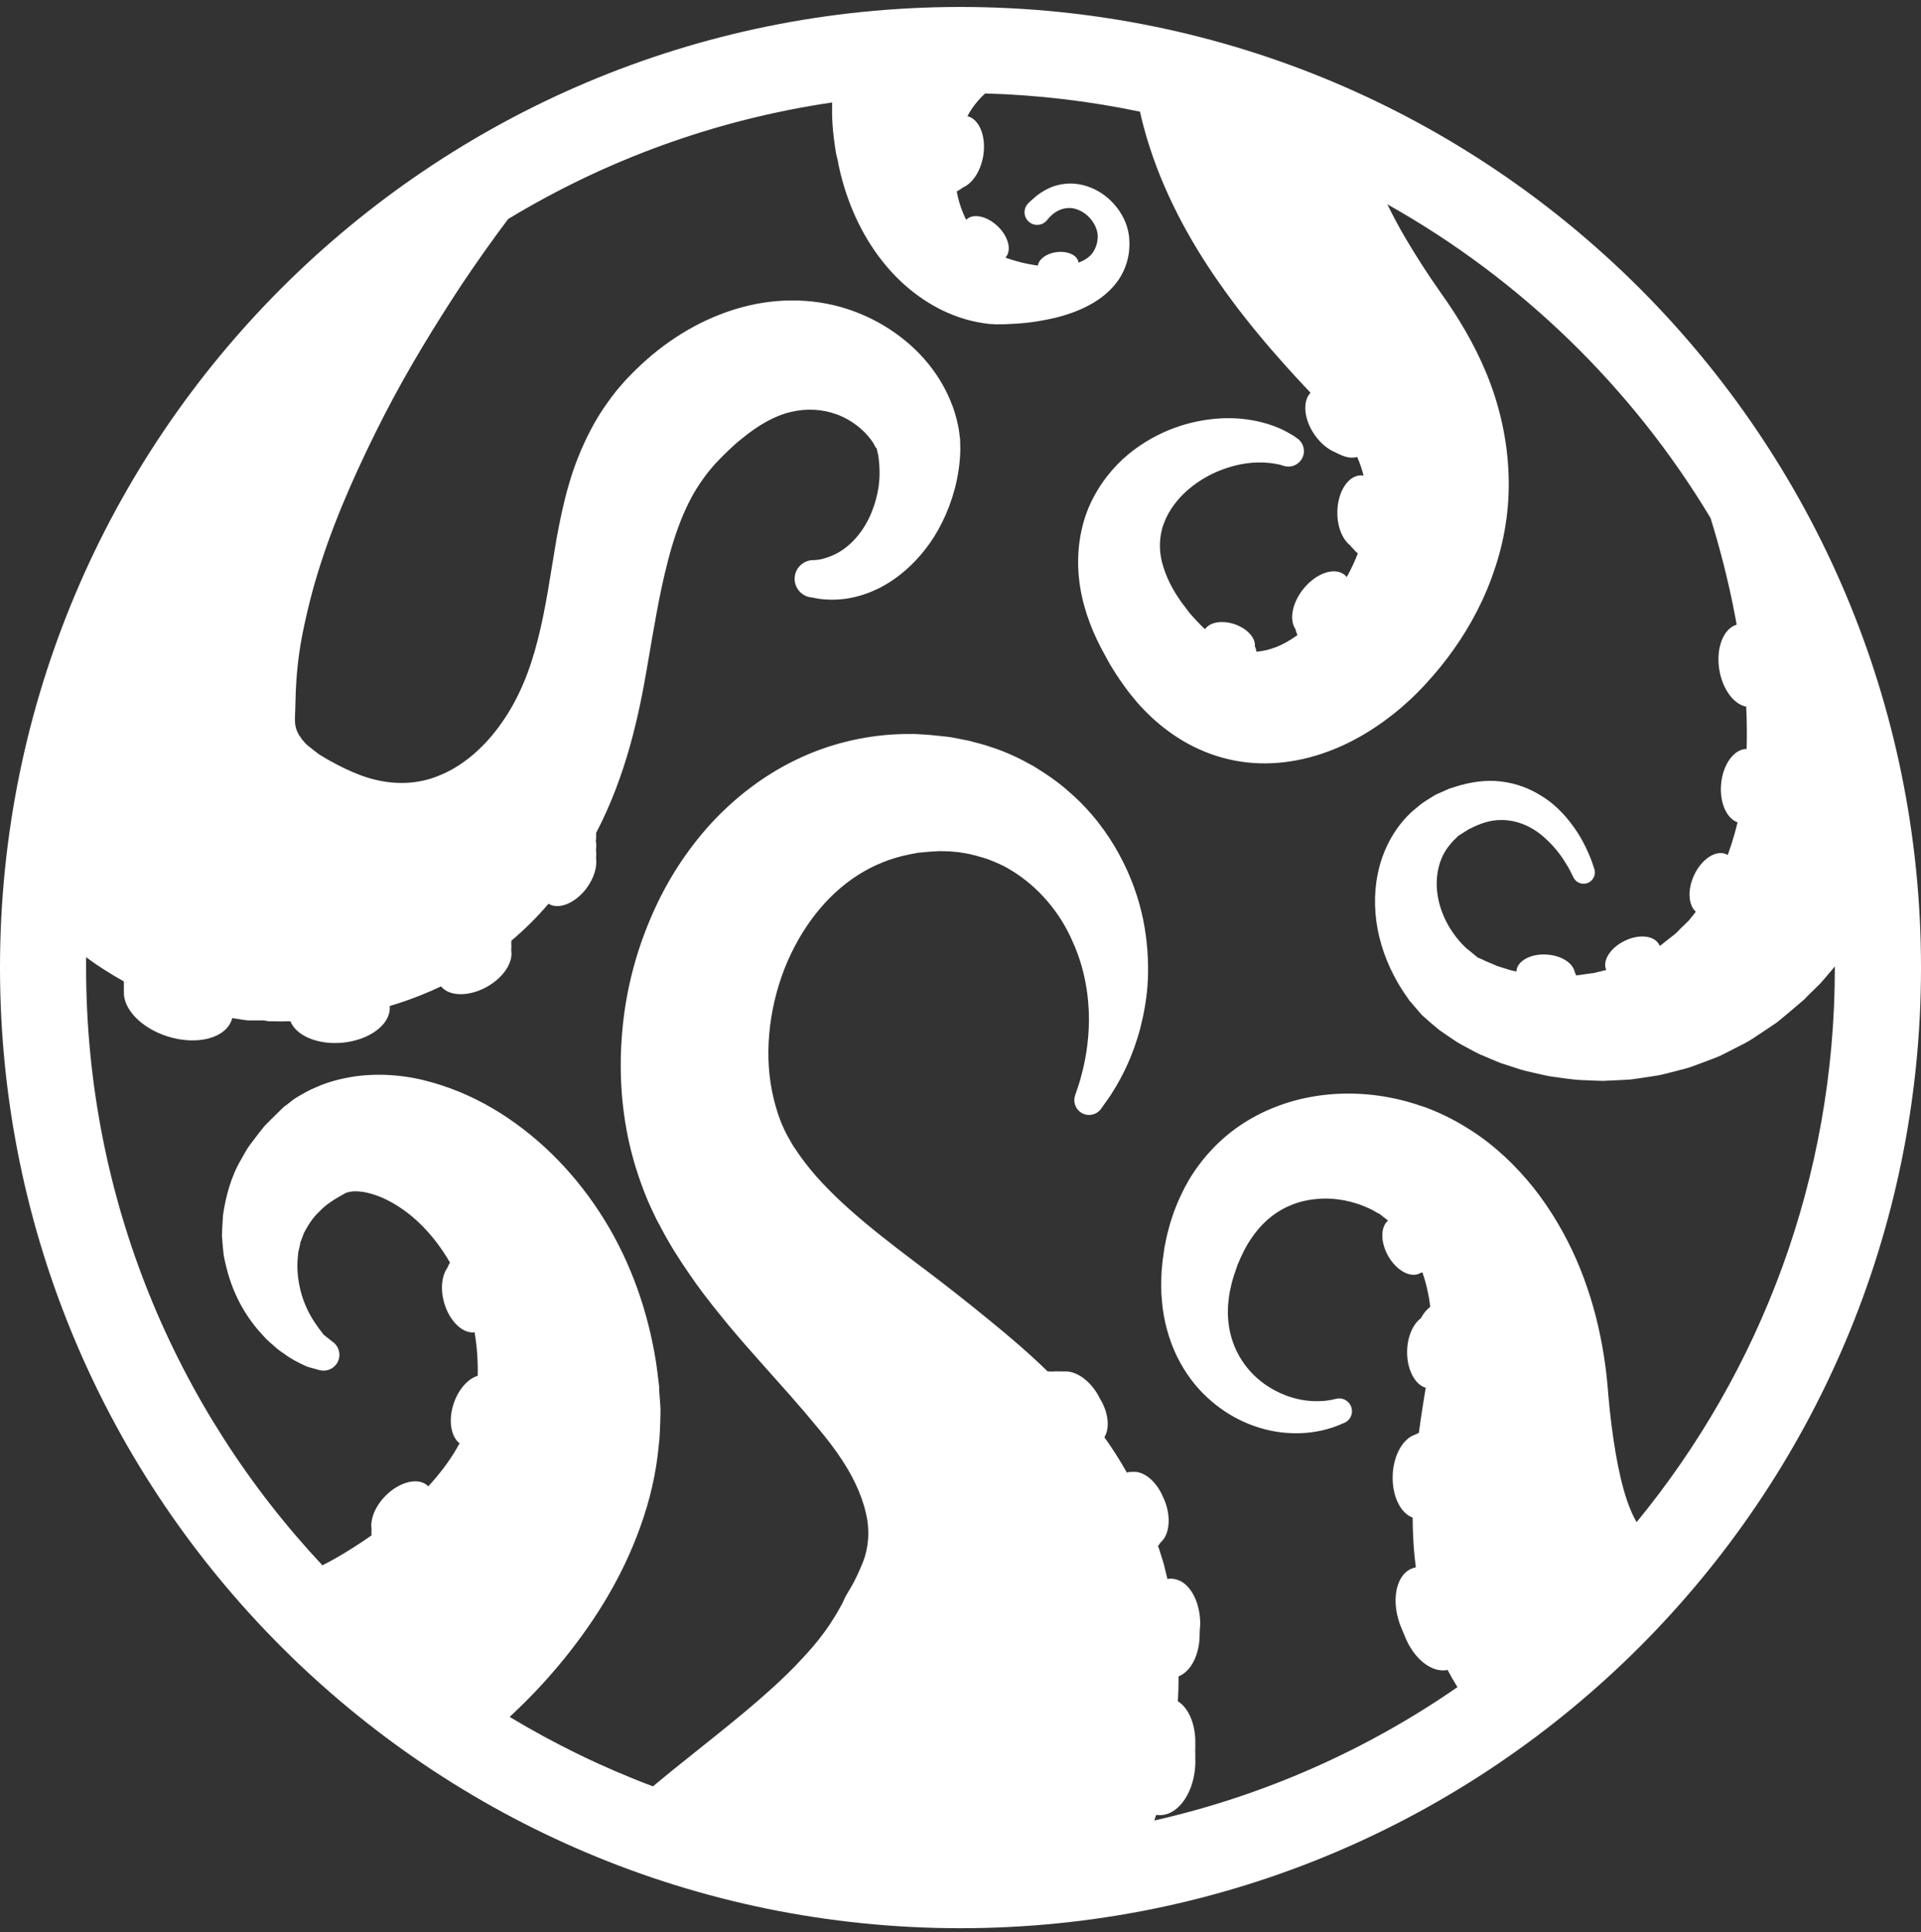 <?xml version="1.0" encoding="utf-8"?>
<!-- Generator: Adobe Illustrator 16.0.0, SVG Export Plug-In . SVG Version: 6.00 Build 0)  -->
<!DOCTYPE svg PUBLIC "-//W3C//DTD SVG 1.1//EN" "http://www.w3.org/Graphics/SVG/1.1/DTD/svg11.dtd">
<svg version="1.1" xmlns="http://www.w3.org/2000/svg" xmlns:xlink="http://www.w3.org/1999/xlink" x="0px" y="0px"
	 width="454.19px" height="456.785px" viewBox="0 0 454.19 456.785" enable-background="new 0 0 454.19 456.785"
	 xml:space="preserve">
<rect x="0" y="0" width="454.19" height="456.785" fill="#333333" stroke="none"/>
<g id="Extras" display="none">
</g>
<g id="Fonts">
</g>
<g id="Logos">
	<g>
		<path fill="#FFFFFF" d="M227.098,1.646C101.674,1.646,0,103.319,0,228.742c0,125.42,101.674,227.094,227.098,227.094
			c125.416,0,227.094-101.674,227.094-227.094C454.191,103.319,352.514,1.646,227.098,1.646z M386.954,359.838
			c-0.503-0.854-0.994-1.823-1.45-2.951c-2.367-5.674-3.883-14.238-4.891-23.414l-0.348-3.646c-0.123-1.537-0.244-3.07-0.423-4.615
			c-0.343-3.082-0.818-6.17-1.456-9.258c-1.236-6.172-3.131-12.326-5.713-18.266c-2.625-5.932-5.947-11.658-10.068-16.871
			c-4.158-5.182-9.063-9.912-14.761-13.564c-2.87-1.857-5.726-3.4-9.018-4.762c-0.852-0.338-1.923-0.785-2.367-0.895l-0.874-0.275
			l-0.217-0.07c0.033,0.02-0.668-0.262-0.442-0.166l-0.148-0.043l-0.591-0.178c-1.564-0.486-3.141-0.9-4.725-1.227
			c-6.337-1.314-12.773-1.467-19.006-0.41c-6.227,1.059-12.238,3.412-17.354,6.902c-5.133,3.492-9.197,8.098-12.057,12.908
			c-1.408,2.426-2.527,4.893-3.445,7.336c-0.4,1.229-0.857,2.439-1.157,3.654l-0.481,1.801l-0.414,1.93
			c-0.314,1.398-0.352,2.191-0.516,3.234l-0.049,0.371c0.037-0.16-0.058,0.32-0.058,0.311l-0.016,0.113l-0.021,0.225l-0.088,0.893
			l-0.163,1.773c-0.115,2.383-0.146,4.727,0.101,7.047c0.399,4.619,1.668,9.043,3.512,12.895c1.892,3.84,4.348,7.125,7.093,9.662
			c5.485,5.145,11.675,7.463,16.722,8.223c5.105,0.764,9.131,0.061,11.717-0.648c2.853-0.82,3.691-1.393,3.77-1.371
			c1.58-0.5,2.461-2.197,1.958-3.783c-0.5-1.588-2.192-2.469-3.783-1.965c0.06-0.045-1.417,0.396-3.166,0.473
			c-1.993,0.125-5.002,0.004-8.437-1.285c-3.398-1.26-7.265-3.693-10.025-7.621c-2.785-3.881-4.301-9.084-3.631-14.842
			c0.121-1.432,0.458-2.912,0.82-4.4l0.336-1.123l0.169-0.561l0.04-0.143l0.024-0.069c-0.01,0.047-0.065,0.319-0.021,0.132
			l0.113-0.354c0.318-0.889,0.656-2.068,0.945-2.598l0.431-0.998l0.529-1.098c0.323-0.748,0.757-1.41,1.119-2.121
			c0.832-1.35,1.728-2.621,2.716-3.768c2.544-2.925,5.667-4.968,9.222-6.066c0.459-0.142,0.925-0.261,1.397-0.372
			c1.022-0.24,2.081-0.398,3.165-0.486c0.58-0.049,1.162-0.09,1.763-0.093c3.08-0.018,6.314,0.609,9.286,1.818
			c0.741,0.297,1.468,0.635,2.177,1l0.262,0.137l0.065,0.037c0.296,0.123-0.331-0.133-0.226-0.084l0.197,0.109l0.811,0.434
			c0.679,0.338,0.689,0.455,0.943,0.637c0.446,0.327,0.937,0.709,1.43,1.113c-1.78,1.496-1.821,5.05-0.007,8.309
			c1.97,3.525,5.365,5.373,7.606,4.127c0.045-0.024,0.083-0.058,0.126-0.084c0.135-0.03,0.27-0.065,0.398-0.113
			c0.877,2.52,1.496,5.202,1.828,7.973c0.008,0.067,0.012,0.136,0.02,0.202c-0.862,0.629-1.619,1.553-2.22,2.688
			c-1.856,1.385-3.173,4.328-3.241,7.764c-0.081,4.306,1.818,7.907,4.406,8.671c-0.011,0.05-0.021,0.1-0.03,0.149l-0.613,3.746
			c-0.345,2.229-0.683,4.481-0.993,6.767c-0.022,0.011-0.046,0.02-0.067,0.03c-0.1,0.041-0.199,0.088-0.297,0.137
			c-0.102,0.041-0.208,0.09-0.306,0.137c-0.089,0.036-0.175,0.083-0.262,0.125c-2.824,0.954-5.06,4.821-5.249,9.539
			c-0.199,4.879,1.835,9.026,4.72,10.055c0.014,2.411,0.102,4.883,0.291,7.432c0.115,1.417,0.271,2.864,0.463,4.33
			c-0.18,0.038-0.361,0.067-0.538,0.127c-0.071,0.024-0.138,0.061-0.207,0.088c-0.001,0-0.001,0-0.001,0
			c-3.696,1.227-5.12,6.961-3.177,12.799c0.175,0.523,0.376,1.023,0.591,1.511c0.066,0.17,0.135,0.335,0.206,0.503
			c0.078,0.201,0.159,0.395,0.242,0.592c0.076,0.199,0.16,0.396,0.246,0.592c2.107,5.403,6.411,8.829,10.144,8.044
			c0.729,1.379,1.508,2.735,2.332,4.065c-21.327,14.759-45.559,25.614-71.671,31.524c0.147-0.435,0.282-0.881,0.427-1.319
			c0.078,0.009,0.155,0.028,0.235,0.033c0.113,0.008,0.222-0.002,0.338-0.002l0.014,0.002c4.286,0.307,8.146-4.77,8.64-11.334
			c0.028-0.385,0.048-0.768,0.048-1.148c0-0.059,0-0.117,0-0.178c0-0.234-0.01-0.467-0.02-0.697c0.021-0.602,0.02-1.191-0.018-1.764
			c0.032-0.521,0.034-1.033,0.022-1.539c0.152-4.644-1.533-8.655-4.119-10.235c0.109-1.957,0.173-3.922,0.17-5.891
			c2.939-1.148,5.011-5.193,4.981-10.011c0.005-0.239,0.013-0.477,0.014-0.72c0.097-0.826,0.135-1.686,0.092-2.573
			c-0.24-4.859-2.627-8.81-5.585-9.584c-0.482-0.149-0.979-0.226-1.486-0.201c-0.02,0.002-0.03,0.006-0.049,0.008
			c-0.071,0-0.14-0.01-0.214-0.008c-0.138,0.007-0.271,0.04-0.405,0.06c-0.051-0.217-0.104-0.434-0.152-0.651l-0.396-1.639
			l-0.199-0.818l-0.1-0.41l-0.051-0.203c-0.507-1.568-1.138-3.611-1.138-3.611l-0.191-0.443c0.22-0.249,0.415-0.526,0.591-0.828
			c2.008-1.661,2.564-5.533,1.177-9.434c-0.161-0.451-0.348-0.881-0.546-1.296c-1.586-3.764-4.53-6.192-7.136-5.974
			c-0.491-0.022-0.971,0.015-1.438,0.161c-1.636-2.922-3.432-5.705-5.318-8.36c1.33-2.112,0.996-5.774-1.03-9.109
			c-0.024-0.041-0.053-0.078-0.078-0.119c-0.184-0.374-0.38-0.747-0.604-1.115c-2.12-3.469-5.35-5.471-7.924-5.191
			c-0.324-0.037-0.635-0.033-0.936-0.014c-0.219-0.02-0.429-0.023-0.637-0.02c-0.367-0.025-0.719,0-1.066,0.053
			c-0.384-0.049-0.758-0.051-1.125-0.029c-4.581-4.462-9.188-8.368-13.592-11.955c-1.404-1.151-2.79-2.275-4.161-3.375
			c-4.646-3.729-9.119-7.188-13.474-10.434c-11.19-8.443-21.099-16.385-27.327-25.197c-0.394-0.545-0.743-1.096-1.122-1.645
			l-0.279-0.416l-0.133-0.207l-0.074-0.105c-0.157-0.283,0.143,0.273,0.077,0.16l-0.666-1.148l-0.794-1.396
			c-0.274-0.527-0.551-1.057-0.799-1.604c-1.04-2.172-1.787-4.539-2.402-6.98c-1.219-4.896-1.568-10.209-1.092-15.475
			c0.459-5.264,1.688-10.49,3.563-15.318c1.889-4.824,4.409-9.242,7.366-13.016c5.948-7.574,13.505-12.379,22.116-14.098
			c0.537-0.127,1.082-0.209,1.624-0.305l0.411-0.072c-0.949,0.023-0.182,0-0.354,0l0.141-0.012l0.279-0.023l1.127-0.1l1.121-0.104
			c0.346-0.027,0.832-0.08,0.977-0.072c0.428-0.016,0.859-0.039,1.297-0.072c0.402-0.059,0.93-0.035,1.461-0.016l1.58,0.035
			c1.013,0.141,2.075,0.137,3.061,0.359c2.031,0.266,3.926,0.883,5.842,1.457c1.83,0.725,3.688,1.459,5.343,2.508
			c6.753,3.992,11.892,10.326,14.728,16.898c3.007,6.559,3.918,13.207,3.91,18.703c-0.056,5.523-0.959,9.969-1.772,12.947
			c-0.358,1.518-0.783,2.635-1.031,3.408c-0.255,0.775-0.39,1.174-0.39,1.174l-0.09,0.275c-0.472,1.414,0.011,3.027,1.287,3.936
			c1.572,1.117,3.749,0.75,4.865-0.818c0,0,0.273-0.391,0.809-1.139c0.521-0.754,1.368-1.855,2.281-3.41
			c1.883-3.066,4.424-7.85,6.207-14.609c0.84-3.373,1.59-7.232,1.768-11.527c0.168-4.293-0.108-9.012-1.115-14.012
			c-1.025-4.992-2.839-10.242-5.676-15.438c-2.822-5.191-6.693-10.34-11.809-14.758c-2.506-2.277-5.391-4.23-8.434-6.096
			c-3.102-1.738-6.402-3.363-9.938-4.473c-1.75-0.654-3.567-1.041-5.394-1.547c-0.923-0.182-1.844-0.363-2.775-0.549
			c-0.92-0.176-1.847-0.354-2.924-0.453c-1.049-0.109-2.1-0.219-3.152-0.328c-0.604-0.063-0.865-0.064-1.262-0.096l-1.127-0.066
			l-1.132-0.072l-0.28-0.02l-0.141-0.01c-0.268,0.002,0.399-0.021-0.641,0.008l-0.717,0.002c-0.969,0.01-1.938,0.01-2.912,0.066
			c-7.799,0.365-16.011,2.285-23.584,5.951c-7.617,3.615-14.513,8.891-20.273,15.131c-5.732,6.277-10.383,13.5-13.797,21.277
			c-3.451,7.764-5.792,16.061-6.861,24.664c-1.055,8.592-0.969,17.504,0.666,26.441c0.813,4.467,2.049,8.92,3.669,13.314
			c0.392,1.1,0.831,2.188,1.286,3.275c0.203,0.516,0.527,1.191,0.789,1.777l0.75,1.602l0.572,1.195l0.932,1.732
			c0.527,0.973,1.035,1.971,1.586,2.922c2.169,3.832,4.6,7.373,7.025,10.816c2.446,3.387,5.018,6.555,7.539,9.623
			c2.523,3.033,5.08,5.941,7.561,8.719c2.411,2.709,4.813,5.41,7.207,8.1c2.308,2.625,4.502,5.207,6.545,7.689
			c2.075,2.486,3.938,4.941,5.544,7.398c3.234,4.904,5.243,9.822,5.938,14.186c0.635,4.379-0.133,8.09-1.522,11.035
			c0,0-0.679,1.674-1.526,3.305c-0.872,1.674-1.912,3.311-2.022,3.527c-0.452,0.854-0.763,1.713-1.226,2.484
			c-3.451,6.301-6.898,10.01-10.463,13.789c-3.568,3.701-7.615,7.307-11.871,10.879c-4.25,3.555-8.557,6.982-12.344,10
			c-3.763,2.992-7.086,5.674-9.174,7.438c-0.183,0.157-0.354,0.3-0.528,0.447c-11.854-4.454-23.186-9.969-33.888-16.422
			c0.735-0.69,1.479-1.386,2.205-2.105c3.77-3.607,7.432-7.621,10.943-11.955c6.982-8.691,13.488-18.9,17.783-30.998
			c2.168-6.004,3.721-12.48,4.324-19.186c0.207-1.537,0.285-3.623,0.353-5.535l0.06-2.902c-0.024-0.74-0.08-1.227-0.116-1.852
			l-0.132-1.777l-0.033-0.445l-0.02-0.223l-0.007-0.107c0.003,0.762-0.016-1.164-0.018-1.021l-0.137-1.123
			c-0.187-1.5-0.354-2.998-0.578-4.486c-1.856-11.936-5.944-23.682-12.28-33.877c-6.313-10.201-14.664-18.887-24.516-25.133
			c-4.936-3.115-10.301-5.594-16.03-7.232c-5.691-1.664-11.946-2.324-18.288-1.479c-3.18,0.482-6.363,1.254-9.388,2.631
			c-1.374,0.531-3.372,1.656-4.97,2.652c-0.553,0.385-0.814,0.629-1.229,0.947l-0.57,0.455c-0.295,0.205,0.555-0.375-0.677,0.473
			l-0.085,0.082l-0.177,0.168l-0.346,0.336c-0.912,0.895-1.816,1.785-2.712,2.666l-1.312,1.32c-0.409,0.486-0.799,1.004-1.193,1.5
			c-0.77,1.004-1.528,1.998-2.275,2.986c-0.75,0.969-1.314,2.154-1.937,3.209c-2.556,4.232-3.783,9.047-4.423,13.424
			c-0.068,1.113-0.129,2.207-0.191,3.289c-0.014,0.535-0.031,1.066-0.049,1.594c0.035,0.521,0.082,1.043,0.117,1.559
			c0.092,1.025,0.172,2.033,0.294,3.01c0.157,0.973,0.415,1.906,0.619,2.824c1.797,7.342,5.346,12.643,8.814,16.295
			c0.806,0.955,1.79,1.711,2.608,2.457c0.805,0.76,1.713,1.355,2.52,1.908c1.486,1.117,3.299,1.988,4.602,2.594
			c0.706,0.367,1.117,0.404,1.549,0.539c0.414,0.117,0.768,0.215,1.049,0.291c0.558,0.154,0.855,0.236,0.855,0.236
			c1.406,0.391,2.977-0.072,3.939-1.295c1.28-1.625,1-3.977-0.631-5.258l-0.014-0.014c0,0-0.236-0.184-0.695-0.547
			c-0.23-0.18-0.516-0.408-0.859-0.674c-0.309-0.264-0.826-0.582-0.987-0.918c-0.869-1.141-2.636-3.334-3.958-6.418
			c-1.327-3.061-2.279-7.135-1.914-11.289c0.063-0.52,0.066-1.035,0.155-1.549c0.144-0.512,0.243-1.018,0.353-1.527l0.15-0.758
			l0.285-0.73c0.191-0.486,0.373-0.971,0.539-1.457c0.994-1.85,2.049-3.604,3.727-5.127c1.457-1.604,3.617-2.914,5.898-4.176
			l0.209-0.123c0,0,0.597-0.195,0.795-0.244c0.209-0.051,0.744-0.137,0.859-0.139h0.267c0.053-0.008,0.116,0.004,0.168,0
			c0.64-0.049,1.394,0.043,2.188,0.143c1.79,0.336,3.975,1.014,6.311,2.293c2.317,1.258,4.721,2.977,6.941,5.131
			c2.713,2.615,5.144,5.774,7.159,9.265c-0.234,0.356-0.427,0.763-0.598,1.191c-1.342,1.878-1.721,5.06-0.772,8.339
			c1.259,4.352,4.383,7.317,7.187,6.958c0.569,3.368,0.818,6.811,0.735,10.279c-2.269,0.663-4.53,3.136-5.666,6.513
			c-1.333,3.948-0.692,7.834,1.374,9.444c-0.223,0.404-0.439,0.809-0.676,1.212c-1.785,3.085-4.084,6.1-6.719,8.968
			c-0.023-0.024-0.042-0.053-0.066-0.077c-2.168-2.145-6.675-1.102-10.057,2.322c-2.406,2.438-3.594,5.42-3.304,7.713
			c-0.009,0.234-0.017,0.468,0,0.691c-0.024,0.323-0.01,0.628,0.011,0.932c-2.777,1.96-5.637,3.774-8.513,5.418
			c-1.035,0.581-2.065,1.124-3.094,1.669c-34.648-36.965-55.88-86.652-55.88-141.315c0-0.839,0-1.649,0-2.445
			c2.773,2.06,5.986,4.082,8.924,5.715c0,0.177,0.001,0.354,0.01,0.531c-0.014,0.254-0.014,0.514,0,0.768
			c-0.014,0.211-0.014,0.42-0.003,0.629c-0.005,0.12,0.007,0.241,0.009,0.361c-0.283,4.13,4.02,8.724,10.344,10.723
			c6.986,2.189,13.787,0.404,15.177-4.027c0.032-0.103,0.046-0.207,0.071-0.311c0.834,0.139,1.67,0.271,2.489,0.383l0.759,0.104
			l0.372,0.051l0.213,0.002h0.839l1.682,0.002h0.841l0.208,0.002c-0.79-0.174,1.305,0.24,1.203,0.199l0.602,0.01l2.374,0.025
			c0.722,0.008,1.458-0.007,2.196-0.029c1.135,2.858,4.91,4.866,9.546,5.118c0.634,0.036,1.283,0.036,1.944,0.001
			c0.26-0.013,0.52-0.022,0.782-0.047c6.465-0.608,11.425-4.35,11.216-8.439c0-0.032,0.007-0.063,0.007-0.096
			c0.003-0.05-0.001-0.101-0.001-0.151c2.582-0.766,5.133-1.65,7.626-2.669c1.525-0.608,3.024-1.267,4.496-1.971
			c1.887,2.398,6.554,2.499,10.832,0.117c3.858-2.163,6.161-5.654,5.779-8.428c0.01-0.209,0.011-0.416-0.004-0.619
			c0.041-0.398,0.033-0.785-0.008-1.162c0.027-0.24,0.039-0.477,0.038-0.71c3.23-2.734,6.172-5.673,8.777-8.729
			c2.374,1.491,6.333-0.106,9.007-3.697c1.758-2.38,2.524-5.047,2.229-7.114c0.066-0.648,0.064-1.271-0.019-1.847
			c0.09-0.787,0.079-1.533-0.031-2.219c0.085-0.646,0.087-1.252,0.052-1.838c7.139-13.699,10.137-27.722,12.227-40.132
			c1.464-8.557,2.794-16.621,4.633-23.697c1.205-4.84,2.657-9.109,4.348-12.792c0.797-1.726,1.635-3.331,2.538-4.784
			c0.717-1.141,1.457-2.217,2.234-3.242c0.376-0.521,0.799-1.004,1.205-1.5l0.502-0.59l0.238-0.289
			c0.061-0.084,0.283-0.311,0.42-0.457c2.011-2.09,3.992-4.082,6.014-5.666c3.983-3.303,7.928-5.533,11.74-6.406
			c3.781-0.902,7.533-0.641,10.955,0.639c3.403,1.262,6.283,3.639,7.965,5.959c0.445,0.58,0.75,1.152,1.035,1.693
			c0.098,0.182,0.089,0.16,0.137,0.205c0.045,0.035,0.096,0.066,0.16,0.107c0.058,0.242,0.117,0.604,0.183,0.896l0.087,0.467
			l0.022,0.113c-0.009-0.178,0.059,0.557-0.016-0.367l0.033,0.162c0.274,1.727,0.407,3.471,0.365,5.172
			c-0.1,3.408-0.968,6.563-2.104,9.215c-2.341,5.361-5.94,8.258-8.615,9.482c-1.319,0.646-2.593,0.945-3.169,1.102
			c-0.873,0.156-1.562,0.182-1.516,0.191c-2.446-0.135-4.529,1.732-4.666,4.172c-0.135,2.441,1.734,4.529,4.174,4.664
			c0.046-0.006,0.441,0.133,1.689,0.332c1.539,0.178,3.438,0.309,6.106-0.023c2.617-0.354,5.85-1.277,9.191-3.16
			c3.34-1.877,6.735-4.723,9.709-8.527c2.979-3.801,5.444-8.613,6.979-14.299c0.749-2.848,1.244-5.922,1.321-9.176
			c-0.018-0.82-0.033-1.646-0.051-2.479l-0.218-1.771c-0.084-0.578-0.185-1.236-0.289-1.668c-0.414-1.939-0.977-3.861-1.743-5.656
			c-2.989-7.285-8.449-13.402-15.61-17.748c-3.58-2.172-7.619-3.87-11.958-4.916c-4.343-1.034-8.974-1.363-13.579-0.978
			c-9.269,0.779-18.133,4.507-25.441,9.671c-3.701,2.598-6.99,5.555-10.011,8.762l-0.507,0.549l-0.662,0.754
			c-0.426,0.496-0.902,1.027-1.283,1.504c-0.734,0.949-1.485,1.898-2.17,2.896c-1.418,1.967-2.689,4.045-3.803,6.186
			c-2.256,4.279-4.014,8.725-5.259,13.117c-1.29,4.398-2.144,8.725-2.916,12.9c-1.431,8.379-2.488,16.293-4.426,23.793
			c-1.864,7.405-4.579,14.04-8.595,19.671c-3.926,5.625-9.006,9.998-14.354,12.215c-5.345,2.318-10.756,2.279-15.551,1.107
			c-2.416-0.574-4.776-1.531-7.093-2.623c-1.161-0.561-2.304-1.16-3.462-1.803c-0.582-0.334-1.146-0.627-1.73-1.006l-0.863-0.508
			c0,0-3.031-2.289-3.199-2.568c-0.3-0.357-0.595-0.693-0.881-1.002c-0.223-0.365-0.439-0.676-0.662-0.957
			c-0.74-1.26-0.957-2.271-0.994-3.186c-0.051-0.898,0.021-1.727,0.059-2.842c0.041-1.404,0.081-2.809,0.123-4.205
			c0.14-3.451,0.507-8.181,1.539-13.478c1.045-5.309,2.471-11.115,4.401-17.008c3.806-11.82,9.274-23.789,14.982-34.959
			c5.759-11.188,12.163-21.533,18.27-30.83c3.742-5.603,7.449-10.789,11.016-15.546c22.986-13.923,48.905-23.485,76.61-27.561
			c-0.042,1.722-0.028,3.423,0.088,5.097c0.131,2.076,0.384,4.055,0.74,6.344c0.08,0.625,0.176,0.896,0.265,1.306l0.28,1.142
			l0.032,0.144c0-0.041,0.052,0.595,0.044,0.372l0.02,0.092l0.076,0.373l0.161,0.736c0.11,0.492,0.214,0.983,0.347,1.475
			c1.967,7.824,5.527,15.399,10.76,21.59c5.196,6.18,12.146,10.966,19.922,12.902c0.979,0.246,1.925,0.428,2.953,0.588
			c0.541,0.08,1.16,0.172,1.634,0.217l0.546,0.018l0.268,0.012l0.137,0.006l0.064,0.004c-0.021-0.006,0.436,0.064,0.277,0.033
			c1.65,0.012,3.281-0.057,4.896-0.164c3.22-0.183,6.376-0.697,9.444-1.43c3.063-0.772,6.067-1.865,8.861-3.525
			c2.758-1.661,5.383-4.031,6.86-7.041c0.766-1.475,1.233-3.033,1.451-4.527c0.114-0.701,0.159-1.583,0.169-2.314l-0.027-0.813
			c-0.004-0.551-0.062-0.818-0.096-1.233c-0.436-3.022-1.809-5.394-3.38-7.218c-3.155-3.657-7.52-5.23-11.136-5.002
			c-1.803,0.109-3.373,0.576-4.592,1.173c-1.222,0.604-2.148,1.257-2.852,1.81c-1.556,1.314-1.848,1.724-1.918,1.751
			c-1.12,1.208-1.054,3.098,0.15,4.219c1.211,1.124,3.1,1.058,4.219-0.149c-0.035,0.063,0.605-0.789,1.261-1.361
			c0.812-0.736,2.171-1.625,3.98-1.682c0.618-0.032,1.317,0.086,2.026,0.34c0.463,0.032,0.911,0.057,1.33,0.057
			c-0.419,0-0.871-0.024-1.334-0.057c1.34,0.473,2.729,1.447,3.731,2.961c0.755,1.127,1.225,2.525,1.138,3.74
			c-0.051,0.385-0.096,0.774-0.145,1.17c-0.1,0.346-0.16,0.557-0.297,0.938c-0.254,0.677-0.592,1.27-1.034,1.787
			c-0.693,0.83-1.763,1.498-3.073,1.993c-0.003-0.025,0.005-0.051,0.002-0.077c-0.219-1.678-2.547-2.756-5.203-2.416
			c-2.386,0.314-4.209,1.679-4.393,3.175c-1.366-0.184-2.759-0.45-4.16-0.794c-1.176-0.298-2.354-0.668-3.523-1.077
			c-0.015-0.003-0.02-0.004-0.028-0.005c0-0.001,0-0.002,0.001-0.003c0.063,0.009,0.218,0.033,0.172,0.024l-0.063-0.023
			l-0.083-0.024c0.003-0.003,0.006-0.004,0.009-0.007c1.557-1.627,0.737-4.937-1.837-7.396c-2.557-2.439-5.875-3.116-7.447-1.518
			c-0.243-0.481-0.471-0.973-0.679-1.475c-0.705-1.651-1.214-3.403-1.552-5.209c0.051-0.039,0.104-0.073,0.155-0.113
			c0.332-0.164,0.664-0.355,0.982-0.6c0.111-0.07,0.218-0.162,0.327-0.241c2.213-0.931,4.156-3.771,4.787-7.374
			c0.787-4.609-0.861-8.767-3.715-9.479c0.289-0.54,0.588-1.064,0.907-1.559c0.953-1.454,2.058-2.696,3.269-3.815
			c12.52,0.348,24.753,1.828,36.62,4.308c0.265,1.171,0.526,2.344,0.845,3.497c3.515,13.164,9.668,24.958,16.804,35.435
			c0.714,1.055,1.458,2.076,2.194,3.107c-0.021-0.02-0.043-0.039-0.064-0.059c0.232,0.327,0.475,0.646,0.709,0.971
			c0.403,0.555,0.806,1.11,1.215,1.66c4.015,5.414,8.299,10.529,12.674,15.396c0.104,0.116,0.209,0.233,0.314,0.351
			c1.307,1.448,2.617,2.882,3.934,4.287c0.566,0.605,1.133,1.201,1.699,1.798c-1.934,1.984-1.604,6.192,0.899,9.857
			c1.407,2.06,3.224,3.536,4.999,4.248c0.291,0.159,0.584,0.306,0.876,0.426c1.493,0.75,2.994,1.012,4.262,0.66
			c0.62,1.45,1.124,2.916,1.503,4.396c-0.184-0.032-0.371-0.05-0.562-0.053c-3.053-0.041-5.574,3.832-5.644,8.646
			c-0.047,3.453,1.186,6.445,3.008,7.886c0.229,0.294,0.467,0.569,0.724,0.806c0.343,0.431,0.717,0.801,1.115,1.104
			c-0.719,1.883-1.599,3.757-2.619,5.593c-0.158-0.191-0.328-0.374-0.525-0.531c-2.385-1.904-6.756-0.389-9.76,3.373
			c-2.653,3.325-3.355,7.293-1.838,9.487c0.097,0.462,0.229,0.902,0.438,1.29c0.009,0.036,0.022,0.068,0.032,0.104
			c-1.683,1.216-3.385,2.186-5.005,2.822c-1.69,0.647-3.223,1.002-4.717,1.1c-0.037-0.414-0.146-0.832-0.347-1.245
			c0.211-1.975-1.797-4.231-4.806-5.253c-2.981-1.008-5.909-0.465-6.975,1.187c-0.378-0.344-0.755-0.697-1.124-1.075
			c-0.671-0.689-1.325-1.367-1.86-2.004l-0.432-0.48l-0.219-0.24l-0.272-0.363l-1.071-1.432c-0.498-0.582-1.076-1.453-1.542-2.16
			c-1.953-2.99-3.163-5.916-3.78-8.609c-0.587-2.705-0.454-5.203,0.209-7.617c0.11-0.391,0.256-0.77,0.405-1.148
			c0.125-0.332,0.248-0.665,0.397-0.988c0.731-1.609,1.734-3.127,2.909-4.5c3.417-3.947,8.063-6.467,11.992-7.648
			c3.983-1.262,7.337-1.275,9.538-1.045c1.121,0.113,1.967,0.305,2.442,0.387c0.673,0.205,1.013,0.309,1.013,0.309l0.04,0.014
			c1.481,0.451,3.144-0.076,4.071-1.412c1.158-1.656,0.748-3.941-0.914-5.1c0,0-0.303-0.215-0.89-0.623
			c-0.804-0.479-1.869-1.115-3.343-1.771c-2.96-1.287-7.662-2.627-13.712-2.342c-5.987,0.313-13.416,2.084-20.659,7.439
			c-3.574,2.688-7.029,6.402-9.561,11.225c-2.593,4.789-3.85,10.752-3.623,16.672c0.213,5.945,1.936,11.74,4.409,16.959
			c0.64,1.35,1.238,2.525,2.044,3.932l0.86,1.57l0.212,0.395l0.311,0.494l0.61,0.983c0.83,1.359,1.69,2.582,2.562,3.795
			c0.883,1.227,1.863,2.439,2.89,3.646c4.159,4.756,9.839,9.438,17.253,12.17c3.679,1.352,7.707,2.154,11.74,2.27
			c4.036,0.117,8.036-0.41,11.795-1.396c7.547-2.002,14.041-5.703,19.701-10.145c1.422-1.115,2.774-2.299,4.1-3.52l0.978-0.938
			l0.48-0.471l0.241-0.238l0.342-0.352l0.74-0.758c0.234-0.238,0.482-0.49,0.82-0.871c1.318-1.436,2.408-2.689,3.507-4.054
			c1.098-1.35,2.167-2.74,3.182-4.184c4.075-5.754,7.528-12.281,9.858-19.521c2.386-7.201,3.526-15.174,3.055-23.088
			c-0.416-7.92-2.297-15.684-5.192-22.689c-2.892-6.988-6.724-13.334-10.734-18.952c-3.173-4.48-5.932-8.813-8.483-13.13
			c-1.539-2.641-2.928-5.262-4.21-7.852c31.479,17.641,57.87,43.272,76.422,74.157c1.975,6.343,4.172,14.405,5.906,23.683
			c0.094,0.503,0.176,1.031,0.268,1.542c-3.119,0.913-4.934,5.529-4.093,10.66c0.761,4.638,3.446,8.174,6.356,8.719
			c0.158,3.29,0.208,6.637,0.102,9.998c-2.938,0.001-5.601,3.597-6.034,8.262c-0.401,4.343,1.265,8.124,3.827,9.067
			c0.02,0.008,0.038,0.018,0.058,0.025c-0.231,0.982-0.479,1.957-0.762,2.915c-0.463,1.627-0.978,3.235-1.556,4.808
			c-0.102-0.062-0.203-0.123-0.312-0.173c-2.463-1.127-5.905,1.121-7.675,5.016c-1.57,3.429-1.324,6.991,0.445,8.563l-0.029,0.037
			l-1.589,2.004l-1.797,1.746c-0.621,0.564-1.156,1.277-1.836,1.754l-2,1.557l-1.004,0.807c-0.083,0.056-0.174,0.105-0.259,0.158
			c-0.021-0.021-0.037-0.043-0.058-0.063c-0.005-0.023-0.01-0.051-0.021-0.072c-0.081-0.167-0.183-0.32-0.293-0.466
			c-1.256-1.879-4.703-2.162-7.957-0.571c-3.393,1.652-5.303,4.714-4.345,6.884l-0.109,0.026l-2.625,0.645l-2.682,0.381
			c-0.569,0.114-1.14,0.176-1.712,0.223c-0.064-0.239-0.152-0.476-0.281-0.701c-0.011-0.05-0.039-0.098-0.052-0.147
			c-0.433-2.089-3.144-3.845-6.551-4.071c-3.824-0.262-7.053,1.492-7.215,3.908c-0.003,0.033,0.002,0.065,0.001,0.098l-0.319-0.07
			c-0.894-0.15-1.686-0.43-2.5-0.688c-0.791-0.275-1.682-0.465-2.382-0.822c-0.735-0.314-1.474-0.625-2.204-0.938
			c-0.463-0.26-0.958-0.48-1.491-0.684l-0.208-0.076c-0.084-0.059-0.199-0.164-0.305-0.242l-0.609-0.498l-0.008-0.012l-1.248-1.021
			l-0.311-0.25l-0.152-0.131l-0.08-0.063c0.224,0.24,0.349,0.374,0.417,0.446l-0.412-0.415l-0.836-0.826
			c-2.161-2.238-3.833-4.859-4.876-7.607c-2.14-5.51-1.645-11.34,1.189-15.309c0.354-0.502,0.785-0.938,1.151-1.43
			c0.387-0.469,0.754-0.695,1.108-1.1l0.266-0.283c0.125-0.102,0.342-0.219,0.504-0.326l1.042-0.662l0.524-0.328l0.259-0.16
			l0.124-0.084l0.066-0.037c-0.16,0.072-0.244,0.115-0.285,0.137c0.033-0.018,0.064-0.035,0.021-0.014l0.861-0.416
			c2.285-1.16,4.544-1.85,6.676-1.895c4.267-0.166,8.096,1.793,10.693,4.189c2.657,2.336,4.338,4.895,5.303,6.518
			c0.496,0.77,0.871,1.588,1.123,2.088c0.251,0.508,0.373,0.768,0.373,0.768c0.592,1.188,1.978,1.785,3.261,1.348
			c1.398-0.473,2.149-1.99,1.671-3.391c0,0-0.091-0.279-0.273-0.814c-0.191-0.543-0.413-1.297-0.931-2.467
			c-0.974-2.271-2.456-5.414-5.503-8.963c-1.518-1.75-3.438-3.59-5.988-5.113c-2.498-1.561-5.642-2.834-9.201-3.262
			c-3.558-0.477-7.392,0.063-11.016,1.24c-0.458,0.146-0.927,0.293-1.389,0.441c-0.482,0.217-0.965,0.432-1.455,0.648l-1.132,0.496
			c-0.203,0.092-0.364,0.146-0.589,0.27l-0.748,0.447c-0.979,0.615-2.09,1.256-2.951,1.955c-0.846,0.715-1.747,1.41-2.559,2.207
			c-3.275,3.213-5.772,7.557-7.038,12.313c-1.281,4.76-1.39,9.898-0.447,14.918c0.961,5.021,2.976,9.941,5.87,14.43l1.133,1.662
			l0.577,0.832c0.229,0.256-0.423-0.424,0.542,0.596l0.063,0.076l0.129,0.154l0.256,0.305l1.046,1.219l0.525,0.617
			c0.092,0.104,0.161,0.195,0.271,0.311l0.444,0.406c1.188,1.08,2.432,2.146,3.709,3.18c1.154,0.838,2.273,1.57,3.439,2.352
			c1.152,0.834,2.345,1.379,3.54,2.051c1.199,0.648,2.416,1.313,3.663,1.799c1.248,0.525,2.5,1.049,3.75,1.576
			c1.289,0.418,2.572,0.838,3.863,1.252c1.297,0.453,2.617,0.768,3.947,1.061c1.329,0.293,2.668,0.635,4.02,0.871
			c2.721,0.344,5.469,0.877,8.266,0.912c1.4,0.063,2.803,0.137,4.212,0.162l4.262-0.197l2.146-0.121
			c0.707-0.074,1.425-0.193,2.135-0.289l4.301-0.656c1.43-0.242,2.832-0.672,4.257-1.018c1.413-0.402,2.882-0.67,4.257-1.215
			l4.166-1.564c0.694-0.271,1.398-0.523,2.08-0.82l2.002-1l4.002-2.057c1.346-0.67,2.525-1.582,3.799-2.379l3.74-2.516
			c1.151-0.93,2.287-1.891,3.426-2.85l1.708-1.449l0.853-0.73l0.428-0.369l0.104-0.094c0.21-0.227-0.322,0.389,0.498-0.537
			l0.155-0.152l2.491-2.441c0.215-0.215,0.4-0.379,0.642-0.637l0.792-0.916l1.584-1.852l0.997-1.193
			c0,0.093,0.003,0.185,0.003,0.277C433.836,278.507,416.247,324.161,386.954,359.838z"/>
		<path fill="#FFFFFF" d="M305.14,87.761c-0.301-0.332-0.602-0.669-0.9-1.005c-0.005-0.005-0.01-0.01-0.014-0.015
			C304.53,87.08,304.835,87.425,305.14,87.761z"/>
	</g>
</g>
<g id="Layer_4">
</g>
</svg>
